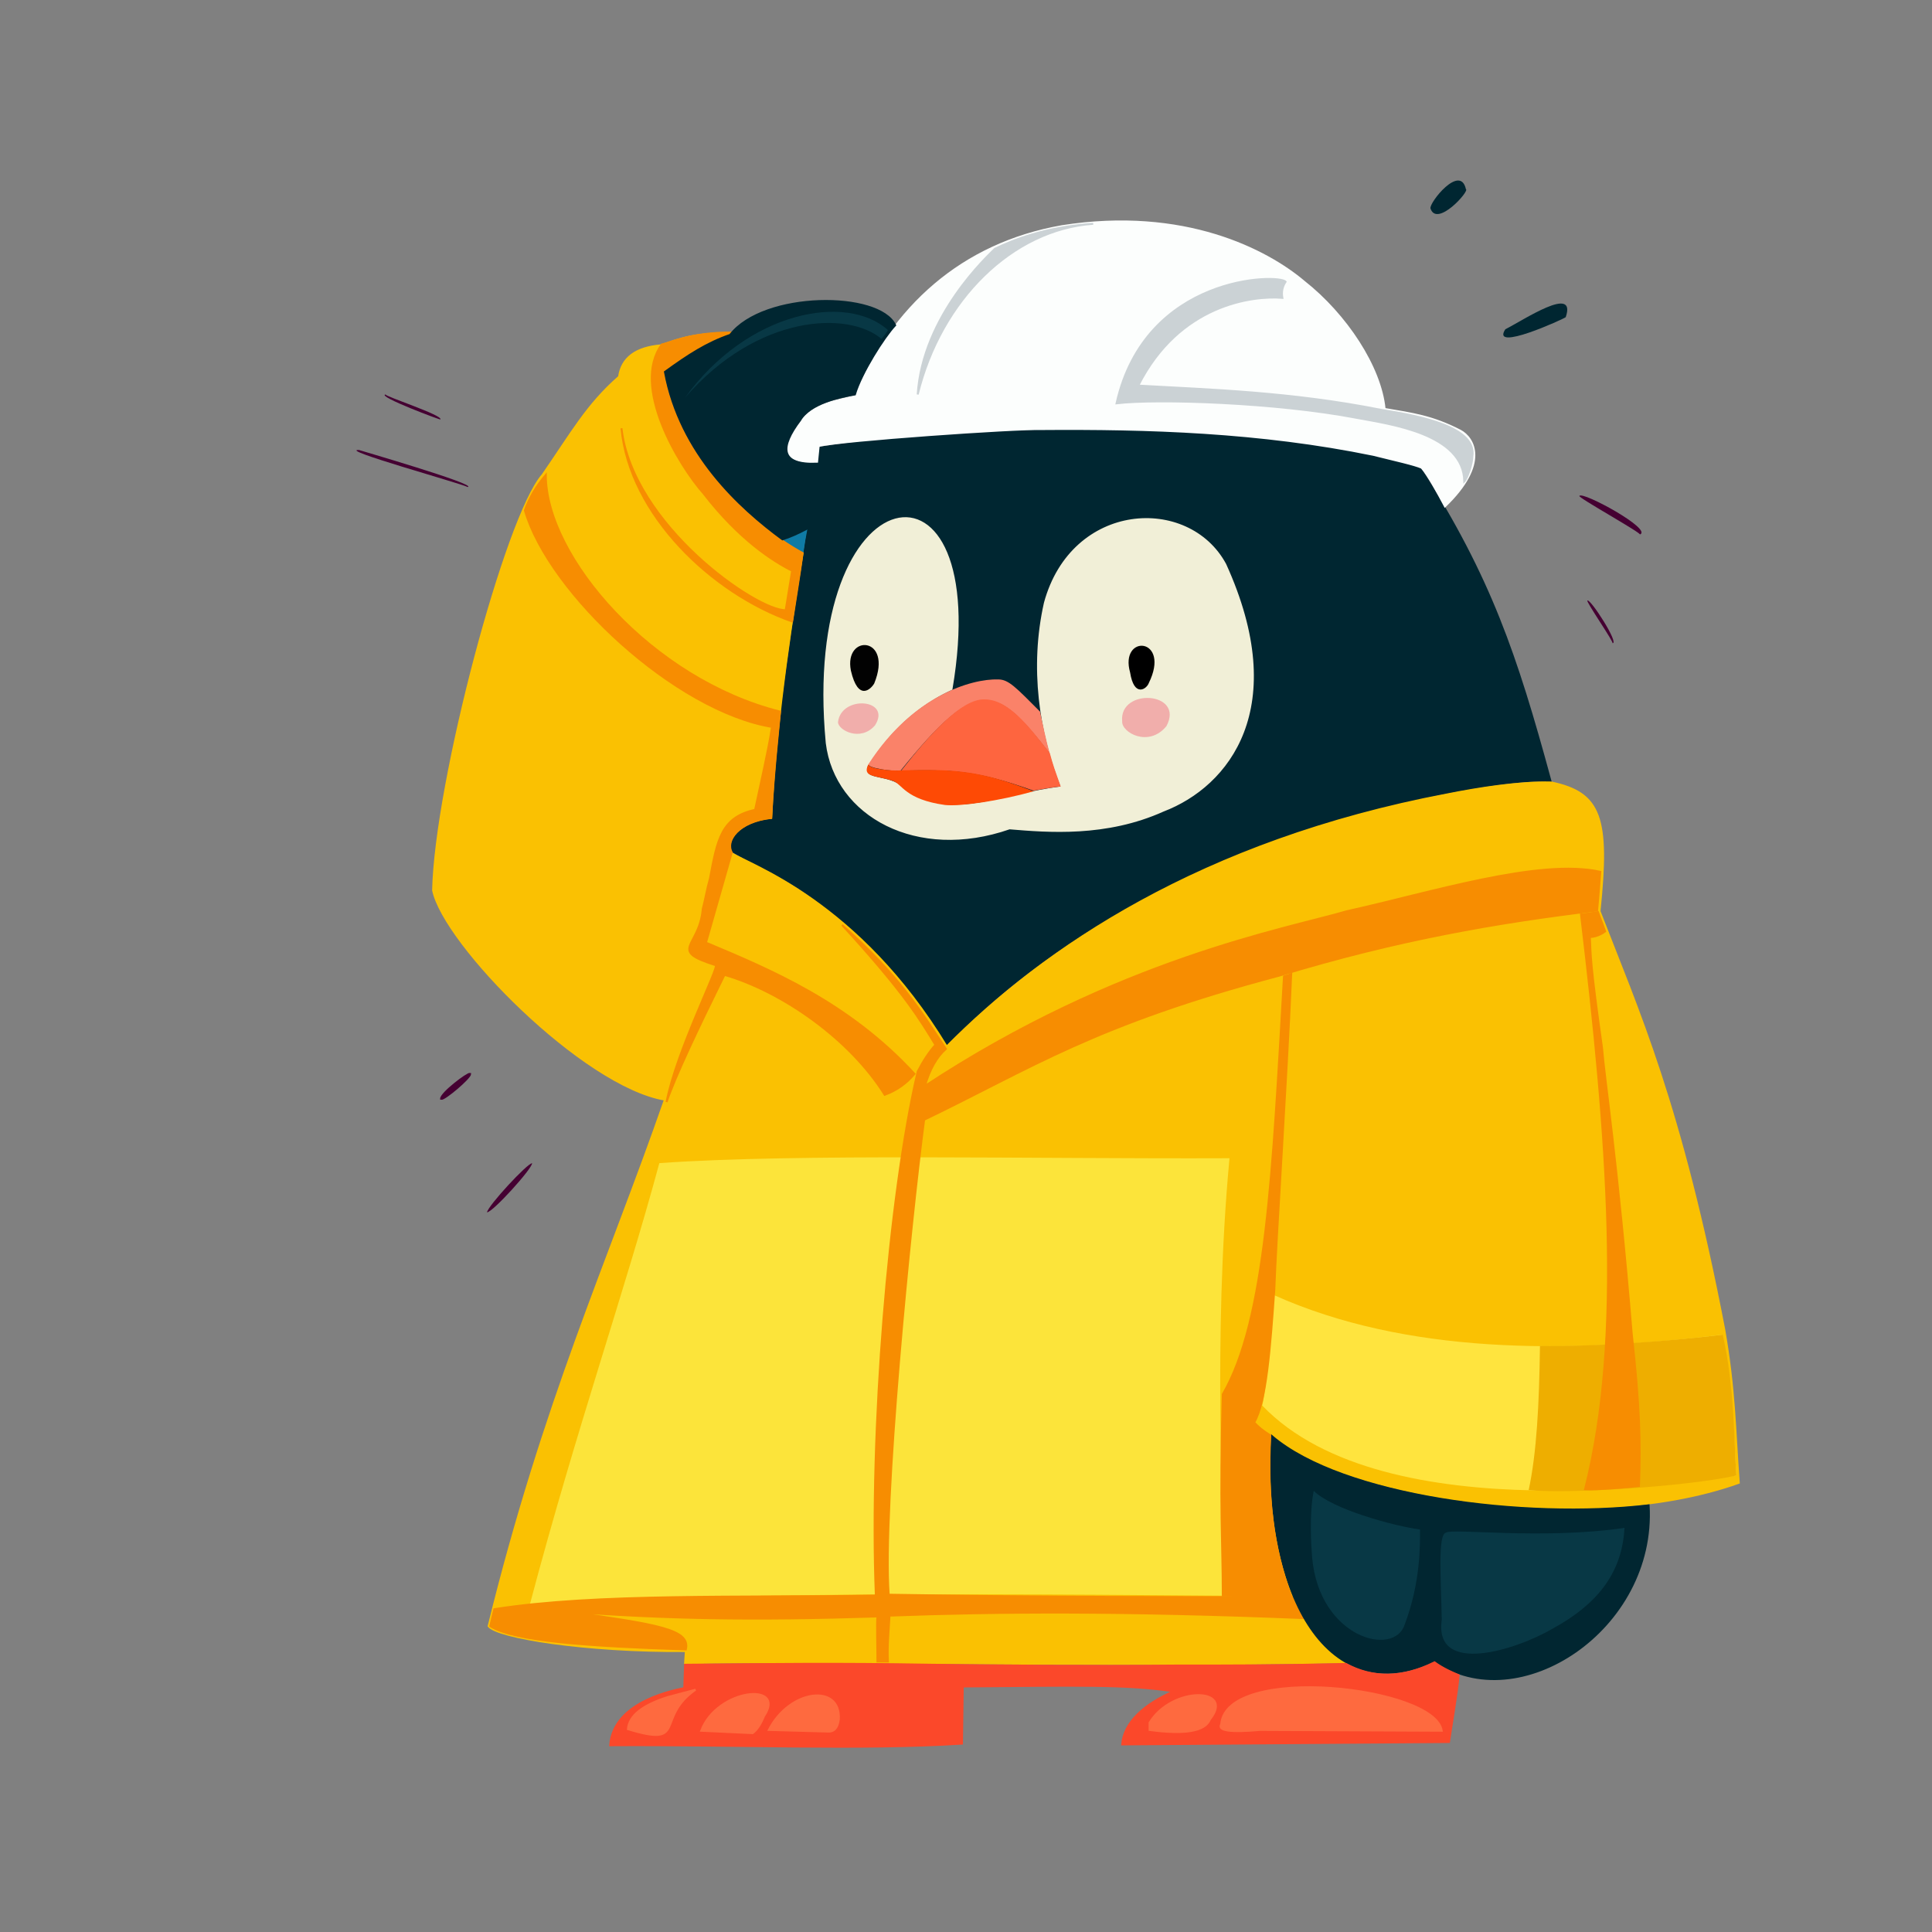 <?xml version="1.0" encoding="utf-8"?>
<svg
	version="1.1"
	xmlns="http://www.w3.org/2000/svg"
	xmlns:xlink="http://www.w3.org/1999/xlink"
	x="0px" y="0px"
	width="24.0px" height="24.0px"
	viewBox="0 0 24.0 24.0"
	enable-background="new 0 0 24.0 24.0"
	xml:space="preserve">
	<rect x="0" y="0" width="24.0" height="24.0" fill="#808080" stroke="none"/>
	<path
		fill="#002631"
		stroke="#002631"
		fill-opacity="1.000"
		stroke-opacity="1.000"
		fill-rule="nonzero"
		stroke-width="0.072"
		stroke-linejoin="miter"
		stroke-linecap="square"
		d="M19.23,9.68C18.81,8.14,18.49,7.19,17.63,5.84C15.52,5.19,11.92,5.32,10.21,5.58C9.94,7.39,9.65,9.02,9.62,10.20C9.19,10.24,9.08,10.44,9.12,10.56C9.58,10.83,10.00,10.93,10.82,11.75C11.28,12.22,11.41,12.40,11.77,12.94C13.09,11.55,14.97,10.66,16.46,10.20C17.21,9.96,18.74,9.63,19.23,9.68z"/>
	<path
		fill="#F1EFD7"
		stroke="#F1EFD7"
		fill-opacity="1.000"
		stroke-opacity="1.000"
		fill-rule="nonzero"
		stroke-width="0.024"
		stroke-linejoin="miter"
		stroke-linecap="square"
		d="M13.19,9.78C12.45,9.87,11.85,10.20,11.28,9.85C11.07,9.59,10.70,9.74,10.77,9.51C10.92,9.28,11.23,8.83,11.82,8.56C12.35,5.43,9.95,5.85,10.27,9.23C10.38,10.13,11.39,10.69,12.54,10.29C13.02,10.33,13.74,10.39,14.45,10.07C15.26,9.76,16.03,8.79,15.22,7.01C14.76,6.16,13.32,6.24,12.98,7.49C12.80,8.29,12.92,9.10,13.19,9.78z"/>
	<path
		fill="#000000"
		stroke="#020200"
		fill-opacity="0.992"
		stroke-opacity="1.000"
		fill-rule="nonzero"
		stroke-width="0.0"
		stroke-linejoin="miter"
		stroke-linecap="square"
		d="M10.86,8.49C10.82,8.56,10.66,8.72,10.57,8.33C10.48,7.87,11.10,7.90,10.86,8.49z"/>
	<path
		fill="#000000"
		stroke="#020200"
		fill-opacity="1.000"
		stroke-opacity="1.000"
		fill-rule="nonzero"
		stroke-width="0.024"
		stroke-linejoin="miter"
		stroke-linecap="square"
		d="M14.26,8.48C14.24,8.54,14.10,8.66,14.05,8.35C13.92,7.89,14.53,7.93,14.26,8.48z"/>
	<path
		fill="#F1AEAB"
		stroke="#020200"
		fill-opacity="1.000"
		stroke-opacity="1.000"
		fill-rule="nonzero"
		stroke-width="0.0"
		stroke-linejoin="miter"
		stroke-linecap="square"
		d="M10.41,8.97C10.45,8.63,11.08,8.68,10.87,9.01C10.69,9.22,10.41,9.07,10.41,8.97z"/>
	<path
		fill="#F1AEAB"
		stroke="#020200"
		fill-opacity="1.000"
		stroke-opacity="1.000"
		fill-rule="nonzero"
		stroke-width="0.0"
		stroke-linejoin="miter"
		stroke-linecap="square"
		d="M13.94,8.96C13.90,8.54,14.72,8.59,14.49,9.02C14.27,9.29,13.93,9.10,13.94,8.96z"/>
	<path
		fill="#FA8269"
		stroke="#FA8269"
		fill-opacity="1.000"
		stroke-opacity="1.000"
		fill-rule="nonzero"
		stroke-width="0.0"
		stroke-linejoin="miter"
		stroke-linecap="square"
		d="M13.04,9.36C12.99,9.18,12.95,8.98,12.92,8.84C12.62,8.54,12.53,8.44,12.40,8.44C12.07,8.43,11.34,8.64,10.79,9.49C10.76,9.54,11.11,9.59,11.19,9.57C12.15,8.38,12.38,8.51,13.04,9.36z"/>
	<path
		fill="#FE653F"
		stroke="#FE653F"
		fill-opacity="1.000"
		stroke-opacity="1.000"
		fill-rule="nonzero"
		stroke-width="0.024"
		stroke-linejoin="miter"
		stroke-linecap="square"
		d="M12.23,8.70C12.51,8.70,12.75,9.00,13.03,9.36C13.07,9.51,13.10,9.59,13.16,9.76C13.07,9.77,12.95,9.79,12.84,9.81C12.12,9.55,11.81,9.55,11.22,9.56C11.55,9.14,11.95,8.69,12.23,8.70z"/>
	<path
		fill="#FE4A05"
		stroke="#FE4A05"
		fill-opacity="1.000"
		stroke-opacity="1.000"
		fill-rule="nonzero"
		stroke-width="0.0"
		stroke-linejoin="miter"
		stroke-linecap="square"
		d="M10.79,9.49C10.70,9.66,10.88,9.63,11.09,9.70C11.21,9.74,11.24,9.93,11.74,10.00C11.93,10.02,12.41,9.95,12.84,9.83C12.19,9.58,11.90,9.55,11.19,9.57C11.09,9.58,10.77,9.55,10.79,9.49z"/>
	<path
		fill="#FCFEFD"
		stroke="#FCFEFD"
		fill-opacity="1.000"
		stroke-opacity="1.000"
		fill-rule="nonzero"
		stroke-width="0.024"
		stroke-linejoin="miter"
		stroke-linecap="square"
		d="M18.14,5.35C18.31,5.44,18.50,5.76,17.95,6.29C17.86,6.12,17.74,5.90,17.66,5.81C17.57,5.77,17.34,5.72,17.06,5.65C15.65,5.36,14.25,5.32,12.94,5.33C12.61,5.32,10.45,5.47,10.17,5.54L10.15,5.74C10.04,5.76,9.72,5.72,9.78,5.54C9.99,5.00,10.29,5.01,10.62,4.92C11.09,3.82,11.94,3.03,13.19,2.81C14.71,2.57,15.74,3.11,16.20,3.50C16.72,3.91,17.15,4.56,17.20,5.08C17.55,5.14,17.79,5.17,18.14,5.35z"/>
	<path
		fill="#CBD2D5"
		stroke="#CBD2D5"
		fill-opacity="1.000"
		stroke-opacity="1.000"
		fill-rule="nonzero"
		stroke-width="0.024"
		stroke-linejoin="miter"
		stroke-linecap="square"
		d="M13.58,2.78C12.58,2.85,11.69,3.72,11.40,4.90C11.46,3.92,12.28,3.17,12.36,3.09C12.57,2.99,12.97,2.82,13.58,2.78z"/>
	<path
		fill="#CBD2D5"
		stroke="#CBD2D5"
		fill-opacity="1.000"
		stroke-opacity="1.000"
		fill-rule="nonzero"
		stroke-width="0.024"
		stroke-linejoin="miter"
		stroke-linecap="square"
		d="M18.19,5.98C18.18,5.39,17.28,5.27,16.85,5.19C15.86,5.00,14.38,4.95,13.87,5.01C14.23,3.41,15.89,3.40,15.97,3.50Q15.91,3.59,15.93,3.70C15.56,3.67,14.65,3.78,14.14,4.79C15.03,4.84,16.04,4.87,17.15,5.09C17.66,5.17,18.35,5.31,18.29,5.67C18.29,5.76,18.23,5.94,18.19,5.98z"/>
	<path
		fill="#FBC100"
		stroke="#FBC100"
		fill-opacity="0.988"
		stroke-opacity="1.000"
		fill-rule="nonzero"
		stroke-width="0.024"
		stroke-linejoin="miter"
		stroke-linecap="square"
		d="M7.69,4.68Q7.74,4.33,8.21,4.29C8.44,4.21,8.65,4.13,9.07,4.15Q8.67,4.26,8.24,4.61C8.39,5.78,9.59,6.69,9.97,6.87C9.87,7.50,9.64,8.87,9.58,10.16C9.19,10.19,8.99,10.45,9.09,10.60C9.32,10.75,10.66,11.19,11.76,13.00C12.97,11.78,14.92,10.45,17.97,9.87C18.37,9.79,18.88,9.71,19.27,9.72C19.89,9.85,19.99,10.16,19.87,11.32C20.35,12.56,20.88,13.71,21.42,16.52C21.55,17.27,21.55,17.74,21.60,18.42C19.64,19.12,16.51,18.54,15.78,17.80C15.73,19.18,16.03,20.20,16.69,20.65C13.51,20.71,10.28,20.62,8.51,20.66L8.52,20.51C7.27,20.52,6.17,20.34,6.07,20.20C6.76,17.40,7.55,15.70,8.26,13.66C7.25,13.49,5.52,11.73,5.38,11.06C5.41,9.71,6.29,6.41,6.74,5.90C7.10,5.38,7.29,5.03,7.69,4.68z"/>
	<path
		fill="#FCE43A"
		stroke="#FCE43A"
		fill-opacity="1.000"
		stroke-opacity="1.000"
		fill-rule="nonzero"
		stroke-width="0.024"
		stroke-linejoin="miter"
		stroke-linecap="square"
		d="M15.17,19.81C10.74,19.77,8.57,19.80,6.60,19.91C7.17,17.76,7.77,16.05,8.20,14.46C9.91,14.34,12.84,14.41,15.26,14.40C15.05,16.67,15.20,18.79,15.17,19.81z"/>
	<path
		fill="#F78D01"
		stroke="#F78D01"
		fill-opacity="1.000"
		stroke-opacity="1.000"
		fill-rule="nonzero"
		stroke-width="0.024"
		stroke-linejoin="miter"
		stroke-linecap="square"
		d="M19.84,11.31C18.60,11.46,17.37,11.67,15.89,12.12C13.59,12.73,12.81,13.27,11.48,13.91C11.31,15.18,10.96,18.73,11.04,19.81C12.82,19.84,14.69,19.84,16.05,19.84Q16.11,19.98,16.18,20.10C13.96,20.01,12.38,20.02,11.05,20.07C11.04,20.25,11.02,20.45,11.03,20.64L10.90,20.64C10.90,20.47,10.89,20.16,10.90,20.08C9.33,20.13,8.29,20.11,7.05,20.02C8.17,20.18,8.58,20.24,8.52,20.49C7.32,20.45,6.39,20.39,6.09,20.20Q6.12,20.07,6.14,19.99C7.41,19.79,9.20,19.85,10.88,19.82C10.80,17.79,11.04,14.84,11.40,13.31Q11.51,13.10,11.62,12.98C11.43,12.67,11.24,12.34,10.46,11.49C11.18,12.13,11.44,12.56,11.75,13.03Q11.58,13.18,11.49,13.49C13.89,11.91,15.98,11.54,16.73,11.32C17.77,11.09,19.12,10.66,19.88,10.83Q19.85,11.21,19.84,11.31z"/>
	<path
		fill="#0F7BA5"
		stroke="#0F7BA5"
		fill-opacity="1.000"
		stroke-opacity="1.000"
		fill-rule="nonzero"
		stroke-width="0.0"
		stroke-linejoin="miter"
		stroke-linecap="square"
		d="M9.98,6.87C9.90,6.83,9.81,6.77,9.72,6.71Q9.87,6.66,10.03,6.57Q10.00,6.72,9.98,6.87z"/>
	<path
		fill="#002631"
		stroke="#002631"
		fill-opacity="0.992"
		stroke-opacity="1.000"
		fill-rule="nonzero"
		stroke-width="0.024"
		stroke-linejoin="miter"
		stroke-linecap="square"
		d="M15.80,17.84C16.68,18.59,18.94,18.88,20.48,18.70C20.57,20.24,18.86,21.36,17.82,20.63C16.53,21.25,15.69,19.87,15.80,17.84z"/>
	<path
		fill="#083845"
		stroke="#40FF01"
		fill-opacity="1.000"
		stroke-opacity="1.000"
		fill-rule="nonzero"
		stroke-width="0.0"
		stroke-linejoin="miter"
		stroke-linecap="square"
		d="M16.30,19.35C16.29,19.23,16.26,18.81,16.32,18.52C16.55,18.75,17.33,18.96,17.64,19.00C17.64,19.18,17.65,19.65,17.45,20.18C17.32,20.59,16.39,20.35,16.30,19.35z"/>
	<path
		fill="#083845"
		stroke="#40FF01"
		fill-opacity="1.000"
		stroke-opacity="1.000"
		fill-rule="nonzero"
		stroke-width="0.0"
		stroke-linejoin="miter"
		stroke-linecap="square"
		d="M17.91,20.12C17.90,19.60,17.86,19.07,17.96,19.04C18.04,18.98,19.15,19.13,20.18,18.98C20.15,19.56,19.82,19.94,19.29,20.23C18.83,20.50,17.81,20.82,17.91,20.12z"/>
	<path
		fill="#FB482A"
		stroke="#FB482A"
		fill-opacity="1.000"
		stroke-opacity="1.000"
		fill-rule="nonzero"
		stroke-width="0.024"
		stroke-linejoin="miter"
		stroke-linecap="square"
		d="M11.95,21.66C10.71,21.74,9.11,21.67,7.58,21.68C7.62,21.12,8.42,20.99,8.50,20.97L8.51,20.68C9.62,20.67,10.37,20.66,11.58,20.68C12.38,20.69,13.55,20.70,14.60,20.69C15.33,20.69,15.89,20.69,16.72,20.67C17.05,20.85,17.42,20.85,17.82,20.65C17.93,20.73,18.05,20.78,18.12,20.81C18.10,21.04,18.02,21.50,18.00,21.64L13.94,21.67C13.96,21.40,14.21,21.17,14.58,21.01C13.98,20.92,13.38,20.94,11.96,20.95L11.95,21.66z"/>
	<path
		fill="#FE6A3F"
		stroke="#FE6A3F"
		fill-opacity="1.000"
		stroke-opacity="1.000"
		fill-rule="nonzero"
		stroke-width="0.024"
		stroke-linejoin="miter"
		stroke-linecap="square"
		d="M10.42,21.36Q10.40,21.52,10.28,21.51L9.55,21.49C9.81,20.98,10.45,20.91,10.42,21.36z"/>
	<path
		fill="#FE6A3F"
		stroke="#FE6A3F"
		fill-opacity="1.000"
		stroke-opacity="1.000"
		fill-rule="nonzero"
		stroke-width="0.024"
		stroke-linejoin="miter"
		stroke-linecap="square"
		d="M9.49,21.32Q9.43,21.47,9.35,21.53L8.71,21.50C8.91,20.97,9.78,20.89,9.49,21.32z"/>
	<path
		fill="#FE6A3F"
		stroke="#FE6A3F"
		fill-opacity="1.000"
		stroke-opacity="1.000"
		fill-rule="nonzero"
		stroke-width="0.024"
		stroke-linejoin="miter"
		stroke-linecap="square"
		d="M15.17,21.42Q15.10,21.54,15.65,21.49L17.91,21.50C17.83,20.95,15.23,20.66,15.17,21.42z"/>
	<path
		fill="#FE6A3F"
		stroke="#FE6A3F"
		fill-opacity="1.000"
		stroke-opacity="1.000"
		fill-rule="nonzero"
		stroke-width="0.024"
		stroke-linejoin="miter"
		stroke-linecap="square"
		d="M15.03,21.36Q14.94,21.58,14.28,21.49L14.28,21.40C14.56,20.94,15.35,20.96,15.03,21.36z"/>
	<path
		fill="#FE6A3F"
		stroke="#FE6A3F"
		fill-opacity="1.000"
		stroke-opacity="1.000"
		fill-rule="nonzero"
		stroke-width="0.024"
		stroke-linejoin="miter"
		stroke-linecap="square"
		d="M7.80,21.48Q7.82,21.23,8.30,21.08L8.64,20.99C8.13,21.35,8.55,21.71,7.80,21.48z"/>
	<path
		fill="#F78D01"
		stroke="#F78D01"
		fill-opacity="1.000"
		stroke-opacity="1.000"
		fill-rule="nonzero"
		stroke-width="0.024"
		stroke-linejoin="miter"
		stroke-linecap="square"
		d="M7.72,5.32C7.82,6.39,8.84,7.37,9.84,7.72C9.86,7.59,9.94,7.10,9.97,6.87C9.66,6.70,9.20,6.37,8.77,5.80C8.51,5.50,8.28,4.94,8.24,4.62C8.44,4.45,8.79,4.24,9.09,4.13C8.57,4.13,8.32,4.26,8.22,4.28C7.84,4.80,8.43,5.78,8.74,6.13C9.18,6.70,9.60,6.97,9.84,7.09L9.76,7.58C9.40,7.59,7.86,6.52,7.72,5.32z"/>
	<path
		fill="#F78D01"
		stroke="#F78D01"
		fill-opacity="1.000"
		stroke-opacity="1.000"
		fill-rule="nonzero"
		stroke-width="0.024"
		stroke-linejoin="miter"
		stroke-linecap="square"
		d="M8.89,11.99C8.29,11.80,8.69,11.77,8.73,11.29C8.76,11.18,8.78,11.05,8.82,10.91C8.91,10.43,8.96,10.15,9.38,10.06C9.45,9.73,9.55,9.30,9.59,9.03C8.39,8.83,6.82,7.37,6.52,6.34Q6.60,6.11,6.78,5.90C6.78,6.92,8.10,8.44,9.69,8.84C9.67,9.06,9.61,9.60,9.58,10.16C9.17,10.21,9.01,10.44,9.09,10.59L8.77,11.71C9.58,12.05,10.54,12.45,11.36,13.34Q11.21,13.52,10.99,13.60C10.56,12.91,9.72,12.32,9.00,12.11C8.66,12.80,8.39,13.37,8.28,13.69C8.40,13.06,8.94,12.00,8.89,11.99z"/>
	<path
		fill="#FFE744"
		stroke="#FCE43A"
		fill-opacity="0.914"
		stroke-opacity="1.000"
		fill-rule="nonzero"
		stroke-width="0.0"
		stroke-linejoin="miter"
		stroke-linecap="square"
		d="M21.57,18.33C21.16,18.38,17.21,19.06,15.68,17.46C15.73,17.25,15.76,16.79,15.83,16.09C17.46,16.82,19.45,16.82,21.39,16.58C21.53,17.24,21.54,17.90,21.57,18.33z"/>
	<path
		fill="#EEAE00"
		stroke="#FECA00"
		fill-opacity="1.000"
		stroke-opacity="1.000"
		fill-rule="nonzero"
		stroke-width="0.0"
		stroke-linejoin="miter"
		stroke-linecap="square"
		d="M21.57,18.33C20.93,18.47,19.46,18.56,18.99,18.51C19.09,18.04,19.12,17.45,19.13,16.72C19.73,16.73,20.67,16.67,21.40,16.58C21.55,17.23,21.54,17.94,21.57,18.33z"/>
	<path
		fill="#F78D01"
		stroke="#F78D01"
		fill-opacity="1.000"
		stroke-opacity="1.000"
		fill-rule="nonzero"
		stroke-width="0.024"
		stroke-linejoin="miter"
		stroke-linecap="square"
		d="M19.69,18.50C20.17,16.61,19.97,14.12,19.64,11.36Q19.74,11.35,19.85,11.33C19.91,11.49,19.93,11.54,19.94,11.57C19.86,11.63,19.78,11.64,19.75,11.64C19.76,11.86,19.75,11.95,19.90,13.01C19.93,13.39,20.09,14.41,20.27,16.57C20.37,17.47,20.38,17.92,20.36,18.46C20.28,18.47,19.82,18.51,19.69,18.50z"/>
	<path
		fill="#F78D01"
		stroke="#F78D01"
		fill-opacity="1.000"
		stroke-opacity="1.000"
		fill-rule="nonzero"
		stroke-width="0.024"
		stroke-linejoin="miter"
		stroke-linecap="square"
		d="M15.78,17.83Q15.65,17.75,15.58,17.67C15.73,17.42,15.78,16.73,15.83,16.02C15.85,15.42,15.98,13.49,16.04,12.10Q16.02,12.11,15.95,12.13C15.81,14.55,15.73,16.39,15.19,17.32C15.15,18.74,15.19,19.17,15.19,19.82L16.04,19.83C15.81,19.22,15.74,18.58,15.78,17.83z"/>
	<path
		fill="#002631"
		stroke="#002631"
		fill-opacity="1.000"
		stroke-opacity="1.000"
		fill-rule="nonzero"
		stroke-width="0.024"
		stroke-linejoin="miter"
		stroke-linecap="square"
		d="M9.07,4.16C9.49,3.62,10.92,3.62,11.12,4.04C10.98,4.19,10.70,4.63,10.62,4.90C10.44,4.93,10.06,5.01,9.94,5.22C9.69,5.55,9.68,5.78,10.15,5.76C10.12,5.93,10.08,6.28,10.02,6.57Q9.85,6.66,9.72,6.70C9.19,6.31,8.45,5.64,8.26,4.62C8.55,4.41,8.78,4.26,9.07,4.16z"/>
	<path
		fill="#450032"
		stroke="#450032"
		fill-opacity="1.000"
		stroke-opacity="1.000"
		fill-rule="nonzero"
		stroke-width="0.026"
		stroke-linejoin="miter"
		stroke-linecap="square"
		d="M5.84,13.34C5.84,13.39,5.52,13.66,5.48,13.65C5.48,13.58,5.81,13.33,5.84,13.34z"/>
	<path
		fill="#450032"
		stroke="#450032"
		fill-opacity="1.000"
		stroke-opacity="1.000"
		fill-rule="nonzero"
		stroke-width="0.0"
		stroke-linejoin="miter"
		stroke-linecap="square"
		d="M6.61,14.45C6.61,14.52,6.12,15.06,6.05,15.06C6.06,14.98,6.55,14.45,6.61,14.45z"/>
	<path
		fill="#450032"
		stroke="#450032"
		fill-opacity="1.000"
		stroke-opacity="1.000"
		fill-rule="nonzero"
		stroke-width="0.0"
		stroke-linejoin="miter"
		stroke-linecap="square"
		d="M5.81,6.05C5.71,6.00,4.19,5.58,4.46,5.59C4.42,5.58,5.94,6.02,5.81,6.05z"/>
	<path
		fill="#450032"
		stroke="#450032"
		fill-opacity="1.000"
		stroke-opacity="1.000"
		fill-rule="nonzero"
		stroke-width="0.0"
		stroke-linejoin="miter"
		stroke-linecap="square"
		d="M5.47,5.21C5.50,5.23,4.67,4.92,4.79,4.90C4.77,4.92,5.51,5.16,5.47,5.21z"/>
	<path
		fill="#002631"
		stroke="#450032"
		fill-opacity="1.000"
		stroke-opacity="1.000"
		fill-rule="nonzero"
		stroke-width="0.0"
		stroke-linejoin="miter"
		stroke-linecap="square"
		d="M17.77,2.59C17.75,2.52,18.14,2.03,18.21,2.35C18.26,2.37,17.85,2.83,17.77,2.59z"/>
	<path
		fill="#002631"
		stroke="#450032"
		fill-opacity="1.000"
		stroke-opacity="1.000"
		fill-rule="nonzero"
		stroke-width="0.0"
		stroke-linejoin="miter"
		stroke-linecap="square"
		d="M18.70,4.09C18.92,3.98,19.59,3.53,19.45,3.94C19.43,3.96,18.51,4.38,18.70,4.09z"/>
	<path
		fill="#450032"
		stroke="#450032"
		fill-opacity="1.000"
		stroke-opacity="1.000"
		fill-rule="nonzero"
		stroke-width="0.0"
		stroke-linejoin="miter"
		stroke-linecap="square"
		d="M19.72,7.46C19.76,7.44,20.12,8.00,20.03,7.99C20.06,7.99,19.69,7.46,19.72,7.46z"/>
	<path
		fill="#450032"
		stroke="#450032"
		fill-opacity="1.000"
		stroke-opacity="1.000"
		fill-rule="nonzero"
		stroke-width="0.0"
		stroke-linejoin="miter"
		stroke-linecap="square"
		d="M19.62,6.16C19.66,6.10,20.54,6.58,20.37,6.64C20.41,6.63,19.58,6.17,19.62,6.16z"/>
	<path
		fill="#083845"
		stroke="#00F511"
		fill-opacity="1.000"
		stroke-opacity="1.000"
		fill-rule="nonzero"
		stroke-width="0.0"
		stroke-linejoin="miter"
		stroke-linecap="square"
		d="M8.51,4.94C9.29,3.86,10.52,3.64,11.03,4.10Q11.01,4.14,10.95,4.21C10.54,3.86,9.41,3.90,8.51,4.94z"/>
</svg>